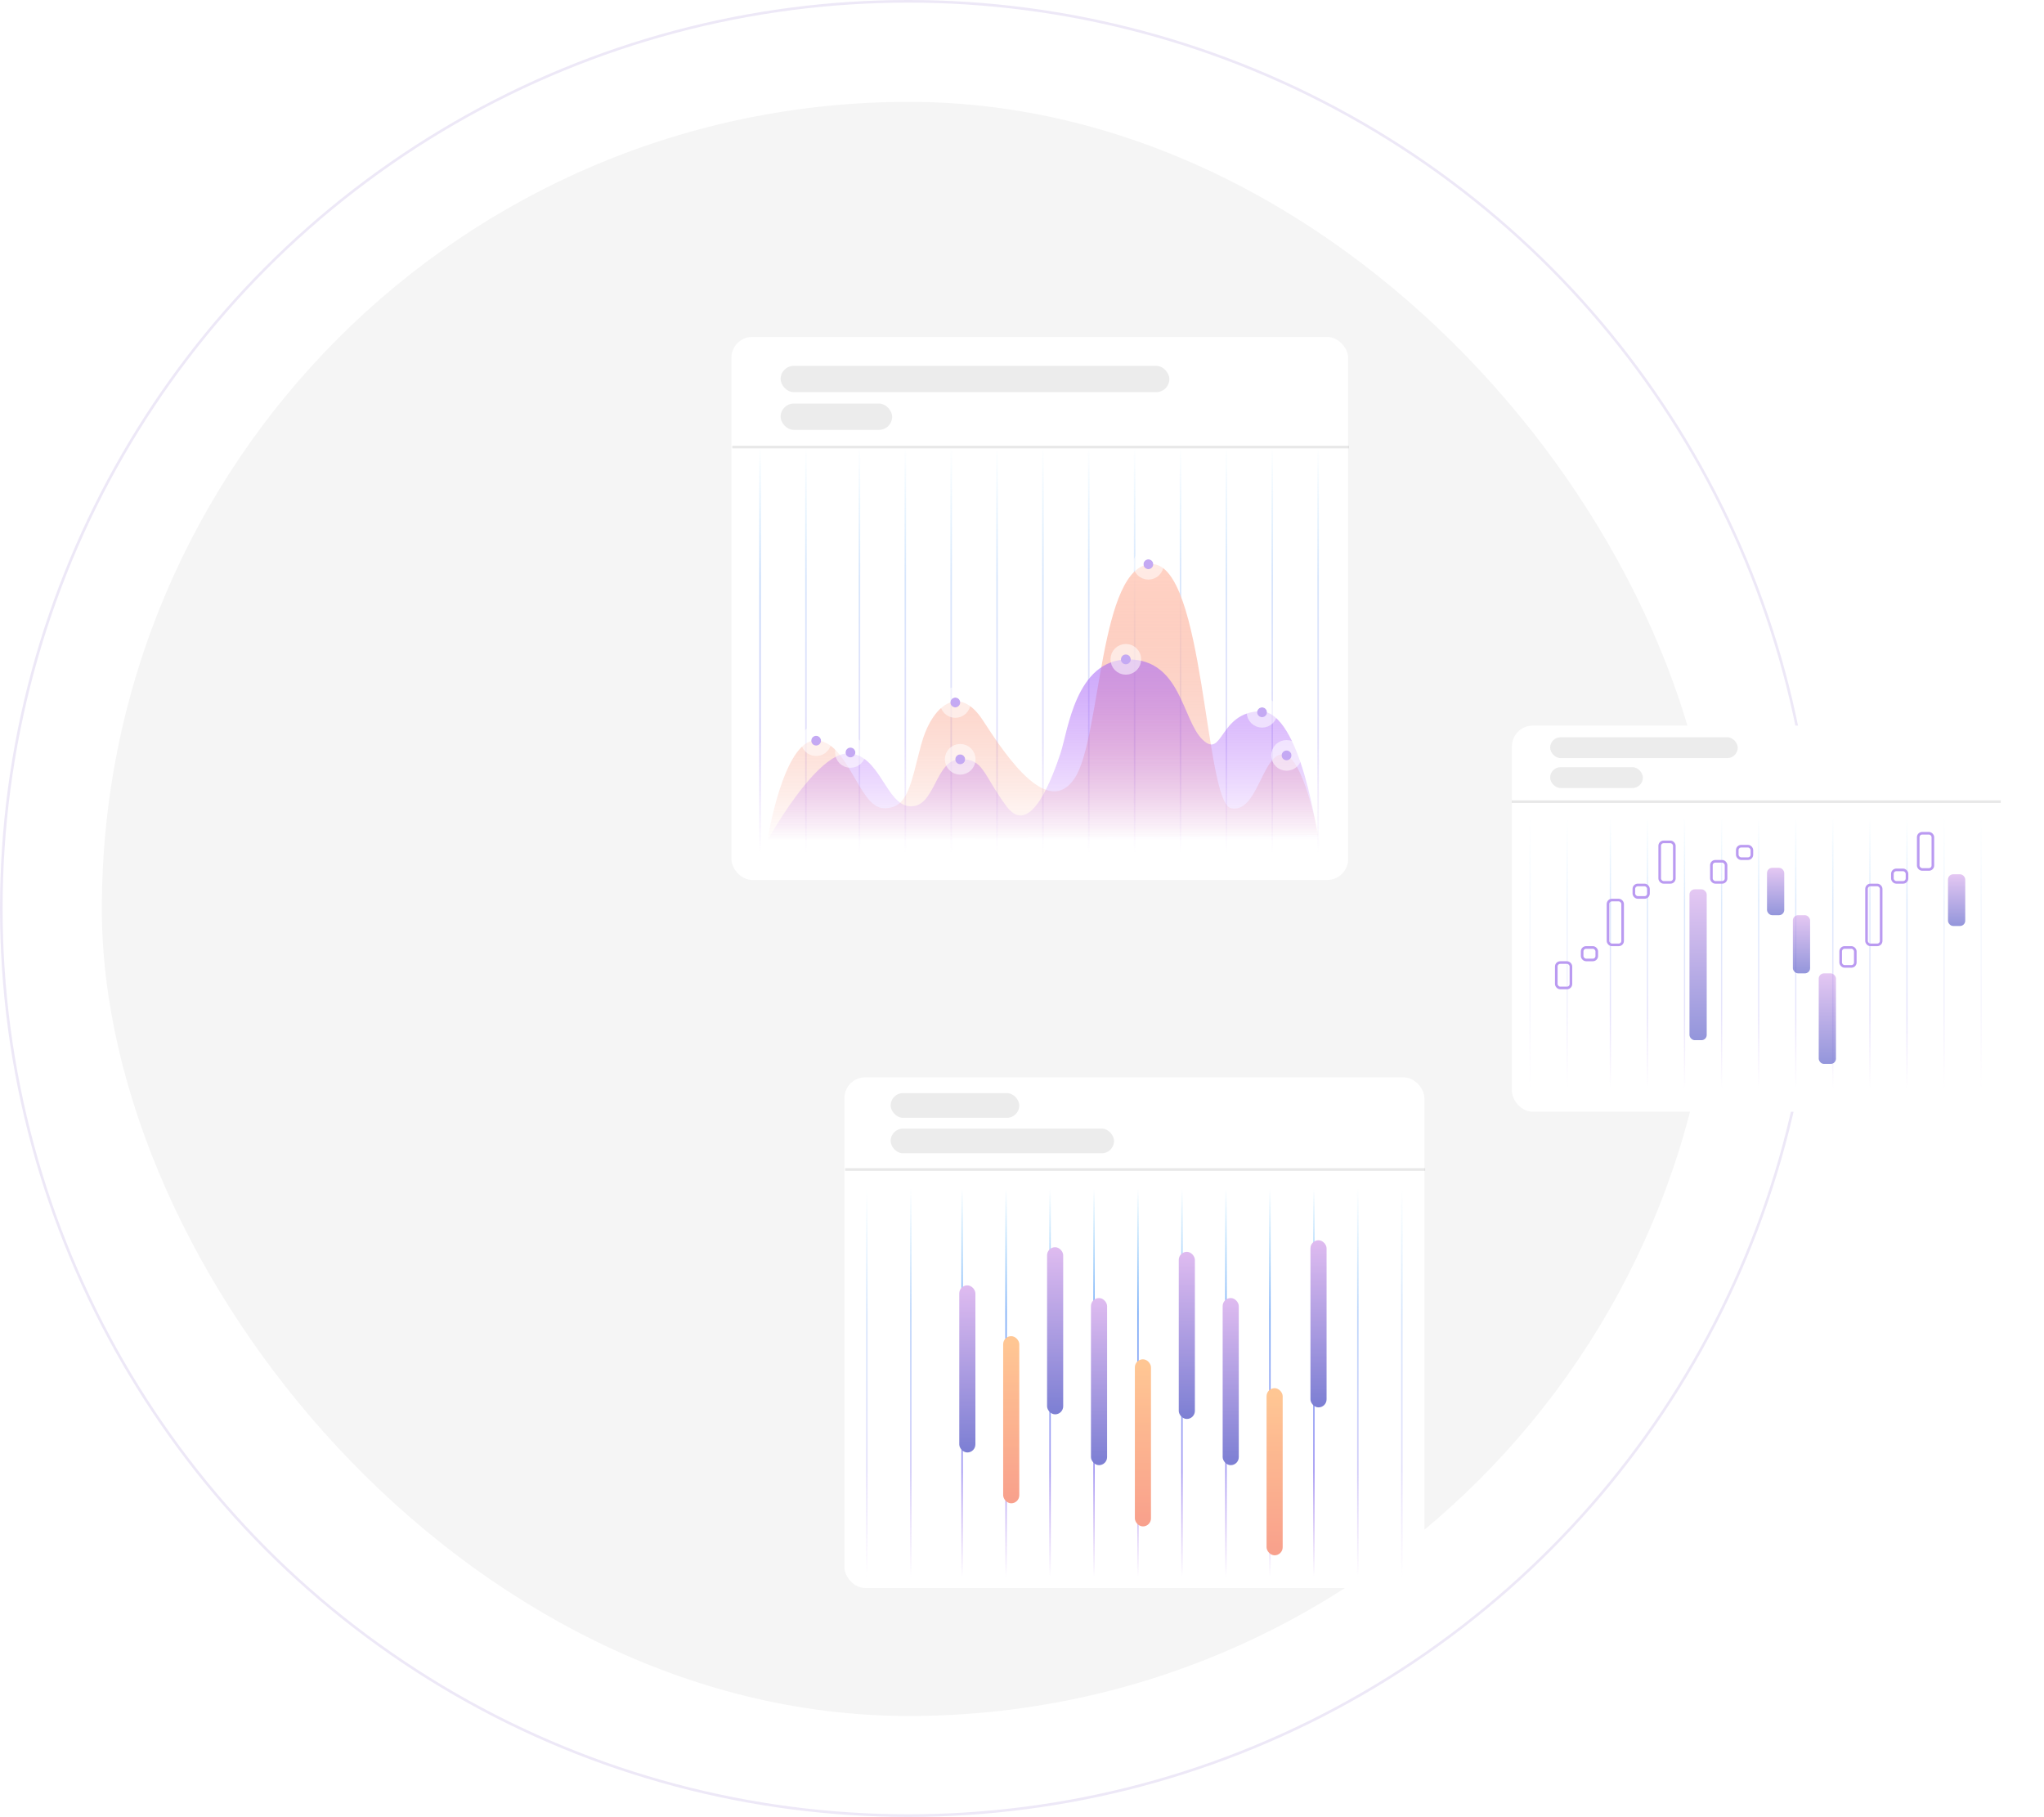 <svg xmlns="http://www.w3.org/2000/svg" width="782.701" height="695.625"><defs><style>.cls-1{fill:#f5f5f5}.cls-11,.cls-17,.cls-2,.cls-20{fill:none}.cls-2{stroke:rgba(77,22,174,.1)}.cls-3{fill:#fff}.cls-4{opacity:.68}.cls-12,.cls-5,.cls-6,.cls-7{fill:url(#linear-gradient)}.cls-6{opacity:.5}.cls-7{opacity:.3}.cls-18,.cls-8{fill:url(#linear-gradient-14)}.cls-9{fill:url(#linear-gradient-15)}.cls-10{fill:#ececec}.cls-11{stroke:#707070;opacity:.16}.cls-12{opacity:.21}.cls-13{fill:url(#linear-gradient-35)}.cls-14{fill:url(#linear-gradient-36)}.cls-15{fill:#c4a9f3;stroke:rgba(255,255,255,.55);stroke-width:4px}.cls-16{opacity:.18}.cls-17{stroke:#ba9af1}.cls-18{opacity:.56}.cls-19{stroke:none}.cls-21{filter:url(#Rectangle_1175)}.cls-22{filter:url(#Rectangle_1170)}.cls-23{filter:url(#Rectangle_1169)}.cls-24{filter:url(#Rectangle_1168)}.cls-25{filter:url(#Rectangle_1165)}.cls-26{filter:url(#Rectangle_1157-2)}.cls-27{filter:url(#Rectangle_1154)}.cls-28{filter:url(#Rectangle_1121)}.cls-29{filter:url(#Rectangle_1120)}.cls-30{filter:url(#Rectangle_1119)}.cls-31{filter:url(#Rectangle_1118)}.cls-32{filter:url(#Rectangle_1117)}.cls-33{filter:url(#Rectangle_1116)}.cls-34{filter:url(#Rectangle_1115)}.cls-35{filter:url(#Rectangle_1114)}.cls-36{filter:url(#Rectangle_1113)}.cls-37{filter:url(#Rectangle_1157)}</style><filter id="Rectangle_1157" width="255.107" height="228.525" x="306.834" y="395.975" filterUnits="userSpaceOnUse"><feOffset dy="4"/><feGaussianBlur result="blur" stdDeviation="5.5"/><feFlood flood-opacity=".161"/><feComposite in2="blur" operator="in"/><feComposite in="SourceGraphic"/></filter><linearGradient id="linear-gradient" x1=".5" x2=".5" y2="1" gradientUnits="objectBoundingBox"><stop offset="0" stop-color="#16a4fa" stop-opacity="0"/><stop offset=".314" stop-color="#438bf4"/><stop offset=".728" stop-color="#7b6bed"/><stop offset="1" stop-color="#9f56e8" stop-opacity="0"/></linearGradient><linearGradient id="linear-gradient-14" x1=".5" x2=".5" y2="1" gradientUnits="objectBoundingBox"><stop offset="0" stop-color="#d09ce9"/><stop offset="1" stop-color="#3f43bf"/></linearGradient><filter id="Rectangle_1113" width="12.174" height="69.985" x="364.329" y="489.106" filterUnits="userSpaceOnUse"><feOffset dx="2" dy="3"/><feGaussianBlur result="blur-2" stdDeviation="1"/><feFlood flood-opacity=".161"/><feComposite in2="blur-2" operator="in"/><feComposite in="SourceGraphic"/></filter><linearGradient id="linear-gradient-15" x1=".5" x2=".5" y1="1.283" y2=".042" gradientUnits="objectBoundingBox"><stop offset="0" stop-color="#f26353"/><stop offset="1" stop-color="#ffab61"/></linearGradient><filter id="Rectangle_1114" width="12.174" height="69.985" x="381.139" y="508.57" filterUnits="userSpaceOnUse"><feOffset dx="2" dy="3"/><feGaussianBlur result="blur-3" stdDeviation="1"/><feFlood flood-opacity=".161"/><feComposite in2="blur-3" operator="in"/><feComposite in="SourceGraphic"/></filter><filter id="Rectangle_1115" width="12.174" height="69.985" x="397.949" y="474.508" filterUnits="userSpaceOnUse"><feOffset dx="2" dy="3"/><feGaussianBlur result="blur-4" stdDeviation="1"/><feFlood flood-opacity=".161"/><feComposite in2="blur-4" operator="in"/><feComposite in="SourceGraphic"/></filter><filter id="Rectangle_1116" width="12.174" height="69.985" x="414.759" y="493.972" filterUnits="userSpaceOnUse"><feOffset dx="2" dy="3"/><feGaussianBlur result="blur-5" stdDeviation="1"/><feFlood flood-opacity=".161"/><feComposite in2="blur-5" operator="in"/><feComposite in="SourceGraphic"/></filter><filter id="Rectangle_1117" width="12.174" height="69.985" x="431.568" y="517.418" filterUnits="userSpaceOnUse"><feOffset dx="2" dy="3"/><feGaussianBlur result="blur-6" stdDeviation="1"/><feFlood flood-opacity=".161"/><feComposite in2="blur-6" operator="in"/><feComposite in="SourceGraphic"/></filter><filter id="Rectangle_1118" width="12.174" height="69.985" x="448.379" y="476.278" filterUnits="userSpaceOnUse"><feOffset dx="2" dy="3"/><feGaussianBlur result="blur-7" stdDeviation="1"/><feFlood flood-opacity=".161"/><feComposite in2="blur-7" operator="in"/><feComposite in="SourceGraphic"/></filter><filter id="Rectangle_1119" width="12.174" height="69.985" x="465.188" y="493.972" filterUnits="userSpaceOnUse"><feOffset dx="2" dy="3"/><feGaussianBlur result="blur-8" stdDeviation="1"/><feFlood flood-opacity=".161"/><feComposite in2="blur-8" operator="in"/><feComposite in="SourceGraphic"/></filter><filter id="Rectangle_1120" width="12.174" height="69.985" x="481.998" y="528.477" filterUnits="userSpaceOnUse"><feOffset dx="2" dy="3"/><feGaussianBlur result="blur-9" stdDeviation="1"/><feFlood flood-opacity=".161"/><feComposite in2="blur-9" operator="in"/><feComposite in="SourceGraphic"/></filter><filter id="Rectangle_1121" width="12.174" height="69.985" x="498.809" y="471.854" filterUnits="userSpaceOnUse"><feOffset dx="2" dy="3"/><feGaussianBlur result="blur-10" stdDeviation="1"/><feFlood flood-opacity=".161"/><feComposite in2="blur-10" operator="in"/><feComposite in="SourceGraphic"/></filter><filter id="Rectangle_1154" width="269.166" height="240.901" x="263.577" y="112.505" filterUnits="userSpaceOnUse"><feOffset dy="4"/><feGaussianBlur result="blur-11" stdDeviation="5.5"/><feFlood flood-opacity=".161"/><feComposite in2="blur-11" operator="in"/><feComposite in="SourceGraphic"/></filter><linearGradient id="linear-gradient-35" x1=".5" x2=".5" y2="1" gradientUnits="objectBoundingBox"><stop offset="0" stop-color="#ffd2c4"/><stop offset="1" stop-color="#f6896d" stop-opacity="0"/></linearGradient><linearGradient id="linear-gradient-36" x1=".5" x2=".5" y1="-.786" y2="1" gradientUnits="objectBoundingBox"><stop offset="0" stop-color="#b29ff3"/><stop offset="1" stop-color="#9016fa" stop-opacity="0"/></linearGradient><filter id="Rectangle_1157-2" width="220.255" height="180.844" x="562.446" y="261.309" filterUnits="userSpaceOnUse"><feOffset dy="4"/><feGaussianBlur result="blur-12" stdDeviation="5.5"/><feFlood flood-opacity=".161"/><feComposite in2="blur-12" operator="in"/><feComposite in="SourceGraphic"/></filter><filter id="Rectangle_1165" width="12.6" height="63.749" x="643.945" y="337.501" filterUnits="userSpaceOnUse"><feOffset dx="2" dy="3"/><feGaussianBlur result="blur-13" stdDeviation="1"/><feFlood flood-opacity=".161"/><feComposite in2="blur-13" operator="in"/><feComposite in="SourceGraphic"/></filter><filter id="Rectangle_1168" width="12.6" height="24.15" x="673.645" y="329.251" filterUnits="userSpaceOnUse"><feOffset dx="2" dy="3"/><feGaussianBlur result="blur-14" stdDeviation="1"/><feFlood flood-opacity=".161"/><feComposite in2="blur-14" operator="in"/><feComposite in="SourceGraphic"/></filter><filter id="Rectangle_1169" width="12.6" height="28.275" x="683.545" y="347.401" filterUnits="userSpaceOnUse"><feOffset dx="2" dy="3"/><feGaussianBlur result="blur-15" stdDeviation="1"/><feFlood flood-opacity=".161"/><feComposite in2="blur-15" operator="in"/><feComposite in="SourceGraphic"/></filter><filter id="Rectangle_1170" width="12.6" height="40.649" x="693.444" y="369.675" filterUnits="userSpaceOnUse"><feOffset dx="2" dy="3"/><feGaussianBlur result="blur-16" stdDeviation="1"/><feFlood flood-opacity=".161"/><feComposite in2="blur-16" operator="in"/><feComposite in="SourceGraphic"/></filter><filter id="Rectangle_1175" width="12.6" height="25.8" x="742.943" y="331.726" filterUnits="userSpaceOnUse"><feOffset dx="2" dy="3"/><feGaussianBlur result="blur-17" stdDeviation="1"/><feFlood flood-opacity=".161"/><feComposite in2="blur-17" operator="in"/><feComposite in="SourceGraphic"/></filter></defs><g id="Group_1100" data-name="Group 1100" transform="translate(207 -3334)"><rect id="Rectangle_1176" width="617.99" height="617.993" class="cls-1" data-name="Rectangle 1176" rx="308.995" transform="translate(-168 3373)"/><g id="Ellipse_415" class="cls-2" data-name="Ellipse 415" transform="translate(-207 3334)"><ellipse cx="347.812" cy="347.813" class="cls-19" rx="347.812" ry="347.813"/><ellipse cx="347.812" cy="347.813" class="cls-20" rx="347.312" ry="347.313"/></g><g id="Group_1070" data-name="Group 1070" transform="translate(116.334 3742.475)"><g class="cls-37" transform="translate(-323.33 -408.47)"><rect id="Rectangle_1157-3" width="222.107" height="195.525" class="cls-3" data-name="Rectangle 1157" rx="8" transform="translate(323.33 408.47)"/></g><g id="Group_1067" class="cls-4" data-name="Group 1067" transform="translate(8.318 46.528)"><path id="Rectangle_1122" d="M0 0h.561v148.997H0z" class="cls-5" data-name="Rectangle 1122" transform="translate(36.483)"/><path id="Rectangle_1131" d="M0 0h.561v148.997H0z" class="cls-6" data-name="Rectangle 1131" transform="translate(16.838)"/><path id="Rectangle_1132" d="M0 0h.561v148.997H0z" class="cls-7" data-name="Rectangle 1132"/><path id="Rectangle_1133" d="M0 0h.561v148.997H0z" class="cls-6" data-name="Rectangle 1133" transform="translate(188.027)"/><path id="Rectangle_1134" d="M0 0h.561v148.997H0z" class="cls-7" data-name="Rectangle 1134" transform="translate(204.866)"/><path id="Rectangle_1123" d="M0 0h.561v148.997H0z" class="cls-5" data-name="Rectangle 1123" transform="translate(53.321)"/><path id="Rectangle_1124" d="M0 0h.561v148.997H0z" class="cls-5" data-name="Rectangle 1124" transform="translate(70.16)"/><path id="Rectangle_1125" d="M0 0h.561v148.997H0z" class="cls-5" data-name="Rectangle 1125" transform="translate(86.998)"/><path id="Rectangle_1126" d="M0 0h.561v148.997H0z" class="cls-5" data-name="Rectangle 1126" transform="translate(103.836)"/><path id="Rectangle_1127" d="M0 0h.561v148.997H0z" class="cls-5" data-name="Rectangle 1127" transform="translate(120.674)"/><path id="Rectangle_1128" d="M0 0h.561v148.997H0z" class="cls-5" data-name="Rectangle 1128" transform="translate(137.513)"/><path id="Rectangle_1129" d="M0 0h.561v148.997H0z" class="cls-5" data-name="Rectangle 1129" transform="translate(154.351)"/><path id="Rectangle_1130" d="M0 0h.561v148.997H0z" class="cls-5" data-name="Rectangle 1130" transform="translate(171.189)"/><g id="Group_1062" data-name="Group 1062"><g class="cls-36" transform="translate(-331.653 -454.999)"><rect id="Rectangle_1113-2" width="6.174" height="63.985" class="cls-8" data-name="Rectangle 1113" rx="3.087" transform="translate(365.33 489.11)"/></g><g class="cls-35" transform="translate(-331.653 -454.999)"><rect id="Rectangle_1114-2" width="6.174" height="63.985" class="cls-9" data-name="Rectangle 1114" rx="3.087" transform="translate(382.14 508.57)"/></g><g class="cls-34" transform="translate(-331.653 -454.999)"><rect id="Rectangle_1115-2" width="6.174" height="63.985" class="cls-8" data-name="Rectangle 1115" rx="3.087" transform="translate(398.95 474.51)"/></g><g class="cls-33" transform="translate(-331.653 -454.999)"><rect id="Rectangle_1116-2" width="6.174" height="63.985" class="cls-8" data-name="Rectangle 1116" rx="3.087" transform="translate(415.76 493.97)"/></g><g class="cls-32" transform="translate(-331.653 -454.999)"><rect id="Rectangle_1117-2" width="6.174" height="63.985" class="cls-9" data-name="Rectangle 1117" rx="3.087" transform="translate(432.57 517.42)"/></g><g class="cls-31" transform="translate(-331.653 -454.999)"><rect id="Rectangle_1118-2" width="6.174" height="63.985" class="cls-8" data-name="Rectangle 1118" rx="3.087" transform="translate(449.38 476.28)"/></g><g class="cls-30" transform="translate(-331.653 -454.999)"><rect id="Rectangle_1119-2" width="6.174" height="63.985" class="cls-8" data-name="Rectangle 1119" rx="3.087" transform="translate(466.19 493.97)"/></g><g class="cls-29" transform="translate(-331.653 -454.999)"><rect id="Rectangle_1120-2" width="6.174" height="63.985" class="cls-9" data-name="Rectangle 1120" rx="3.087" transform="translate(483 528.48)"/></g><g class="cls-28" transform="translate(-331.653 -454.999)"><rect id="Rectangle_1121-2" width="6.174" height="63.985" class="cls-8" data-name="Rectangle 1121" rx="3.087" transform="translate(499.81 471.85)"/></g></g></g><g id="Group_1068" data-name="Group 1068" transform="translate(.295 10.042)"><rect id="Rectangle_1158" width="49.25" height="9.451" class="cls-10" data-name="Rectangle 1158" rx="4.726" transform="translate(17.426)"/><rect id="Rectangle_1159" width="85.542" height="9.451" class="cls-10" data-name="Rectangle 1159" rx="4.726" transform="translate(17.426 13.586)"/><path id="Line_215" d="M0 0h222.107" class="cls-11" data-name="Line 215" transform="translate(0 29.24)"/></g></g><g id="Group_1069" data-name="Group 1069" transform="translate(73.077 3459.005)"><g class="cls-27" transform="translate(-280.08 -125)"><rect id="Rectangle_1154-2" width="236.166" height="207.901" class="cls-3" data-name="Rectangle 1154" rx="8" transform="translate(280.08 125)"/></g><g id="Group_1066" data-name="Group 1066" transform="translate(10.678 46.202)"><path id="Rectangle_1135" d="M0 0h.585v155.422H0z" class="cls-12" data-name="Rectangle 1135" transform="translate(38.056)"/><path id="Rectangle_1136" d="M0 0h.585v155.422H0z" class="cls-12" data-name="Rectangle 1136" transform="translate(17.564)"/><path id="Rectangle_1138" d="M0 0h.585v155.422H0z" class="cls-12" data-name="Rectangle 1138" transform="translate(196.135)"/><path id="Rectangle_1139" d="M0 0h.585v155.422H0z" class="cls-12" data-name="Rectangle 1139" transform="translate(213.7)"/><path id="Rectangle_1140" d="M0 0h.585v155.422H0z" class="cls-12" data-name="Rectangle 1140" transform="translate(55.62)"/><path id="Rectangle_1141" d="M0 0h.585v155.422H0z" class="cls-12" data-name="Rectangle 1141" transform="translate(73.185)"/><path id="Rectangle_1142" d="M0 0h.585v155.422H0z" class="cls-12" data-name="Rectangle 1142" transform="translate(90.749)"/><path id="Rectangle_1143" d="M0 0h.585v155.422H0z" class="cls-12" data-name="Rectangle 1143" transform="translate(108.314)"/><path id="Rectangle_1144" d="M0 0h.585v155.422H0z" class="cls-12" data-name="Rectangle 1144" transform="translate(125.878)"/><path id="Rectangle_1145" d="M0 0h.585v155.422H0z" class="cls-12" data-name="Rectangle 1145" transform="translate(143.442)"/><path id="Rectangle_1146" d="M0 0h.585v155.422H0z" class="cls-12" data-name="Rectangle 1146" transform="translate(161.007)"/><path id="Rectangle_1147" d="M0 0h.585v155.422H0z" class="cls-12" data-name="Rectangle 1147" transform="translate(178.571)"/><path id="Path_1550" d="M9744.232-944.1c-7.856 0-9.709 22.846-19.795 20.642s-10.094-93.461-30.312-93.461-19.342 66.187-29.446 81.82-25.98-7.65-35.219-21.952-19.63-5.654-23.671 9.313-4.908 24.612-14.435 24.28-13.568-25.943-25.981-25.943-18.476 38.381-18.476 38.381l211-2.162s-5.806-30.918-13.665-30.918z" class="cls-13" data-name="Path 1550" transform="translate(-9543.817 1061.677)"/><path id="Path_1551" d="M9735.583-937.059c-15.762.375-14.126 18.39-22 10.884s-8.248-30.745-28.465-30.745-23.095 27.425-25.98 36-11.406 32.679-20.645 20.266-8.631-18.389-18.014-18.014-9.238 18.3-18.764 18.014-11.606-20.266-24.018-20.266-30.8 33.4-30.8 33.4h211s-6.552-49.914-22.314-49.539z" class="cls-14" data-name="Path 1551" transform="translate(-9543.817 1038.177)"/><path id="Rectangle_1137" d="M0 0h.585v155.422H0z" class="cls-7" data-name="Rectangle 1137"/><g id="Ellipse_403" class="cls-15" data-name="Ellipse 403" transform="translate(19.89 110.5)"><ellipse cx="1.876" cy="1.876" class="cls-19" rx="1.876" ry="1.876"/><ellipse cx="1.876" cy="1.876" class="cls-20" rx="3.876" ry="3.876"/></g><g id="Ellipse_404" class="cls-15" data-name="Ellipse 404" transform="translate(73.181 95.864)"><ellipse cx="1.876" cy="1.876" class="cls-19" rx="1.876" ry="1.876"/><ellipse cx="1.876" cy="1.876" class="cls-20" rx="3.876" ry="3.876"/></g><g id="Ellipse_405" class="cls-15" data-name="Ellipse 405" transform="translate(138.481 79.351)"><ellipse cx="1.876" cy="1.876" class="cls-19" rx="1.876" ry="1.876"/><ellipse cx="1.876" cy="1.876" class="cls-20" rx="3.876" ry="3.876"/></g><g id="Ellipse_406" class="cls-15" data-name="Ellipse 406" transform="translate(147.113 42.948)"><ellipse cx="1.876" cy="1.876" class="cls-19" rx="1.876" ry="1.876"/><ellipse cx="1.876" cy="1.876" class="cls-20" rx="3.876" ry="3.876"/></g><g id="Ellipse_407" class="cls-15" data-name="Ellipse 407" transform="translate(75.058 117.631)"><ellipse cx="1.876" cy="1.876" class="cls-19" rx="1.876" ry="1.876"/><ellipse cx="1.876" cy="1.876" class="cls-20" rx="3.876" ry="3.876"/></g><g id="Ellipse_408" class="cls-15" data-name="Ellipse 408" transform="translate(33.025 115.004)"><ellipse cx="1.876" cy="1.876" class="cls-19" rx="1.876" ry="1.876"/><ellipse cx="1.876" cy="1.876" class="cls-20" rx="3.876" ry="3.876"/></g><g id="Ellipse_409" class="cls-15" data-name="Ellipse 409" transform="translate(200.028 116.129)"><ellipse cx="1.876" cy="1.876" class="cls-19" rx="1.876" ry="1.876"/><ellipse cx="1.876" cy="1.876" class="cls-20" rx="3.876" ry="3.876"/></g><g id="Ellipse_410" class="cls-15" data-name="Ellipse 410" transform="translate(190.646 99.617)"><ellipse cx="1.876" cy="1.876" class="cls-19" rx="1.876" ry="1.876"/><ellipse cx="1.876" cy="1.876" class="cls-20" rx="3.876" ry="3.876"/></g></g><rect id="Rectangle_1155" width="148.86" height="10.05" class="cls-10" data-name="Rectangle 1155" rx="5.025" transform="translate(18.843 15.074)"/><rect id="Rectangle_1156" width="42.711" height="10.05" class="cls-10" data-name="Rectangle 1156" rx="5.025" transform="translate(18.843 29.521)"/><path id="Line_214" d="M0 0h236.166" class="cls-11" data-name="Line 214" transform="translate(.314 46.165)"/></g><g id="Group_1072" data-name="Group 1072" transform="translate(371.903 3607.809)"><g class="cls-26" transform="translate(-578.9 -273.81)"><rect id="Rectangle_1157-4" width="187.255" height="147.844" class="cls-3" data-name="Rectangle 1157" rx="8" transform="translate(578.95 273.81)"/></g><g id="Group_1067-2" class="cls-16" data-name="Group 1067" transform="translate(6.764 39.227)"><path id="Rectangle_1122-2" d="M0 0h.473v104H0z" class="cls-5" data-name="Rectangle 1122" transform="translate(30.758)"/><path id="Rectangle_1131-2" d="M0 0h.473v104H0z" class="cls-6" data-name="Rectangle 1131" transform="translate(14.196)"/><path id="Rectangle_1132-2" d="M0 0h.473v104H0z" class="cls-7" data-name="Rectangle 1132"/><path id="Rectangle_1133-2" d="M0 0h.473v104H0z" class="cls-6" data-name="Rectangle 1133" transform="translate(158.523)"/><path id="Rectangle_1134-2" d="M0 0h.473v104H0z" class="cls-7" data-name="Rectangle 1134" transform="translate(172.719)"/><path id="Rectangle_1123-2" d="M0 0h.473v104H0z" class="cls-5" data-name="Rectangle 1123" transform="translate(44.954)"/><path id="Rectangle_1124-2" d="M0 0h.473v104H0z" class="cls-5" data-name="Rectangle 1124" transform="translate(59.15)"/><path id="Rectangle_1125-2" d="M0 0h.473v104H0z" class="cls-5" data-name="Rectangle 1125" transform="translate(73.346)"/><path id="Rectangle_1126-2" d="M0 0h.473v104H0z" class="cls-5" data-name="Rectangle 1126" transform="translate(87.543)"/><path id="Rectangle_1127-2" d="M0 0h.473v104H0z" class="cls-5" data-name="Rectangle 1127" transform="translate(101.739)"/><path id="Rectangle_1128-2" d="M0 0h.473v104H0z" class="cls-5" data-name="Rectangle 1128" transform="translate(115.935)"/><path id="Rectangle_1129-2" d="M0 0h.473v104H0z" class="cls-5" data-name="Rectangle 1129" transform="translate(130.131)"/><path id="Rectangle_1130-2" d="M0 0h.473v104H0z" class="cls-5" data-name="Rectangle 1130" transform="translate(144.327)"/></g><g id="Group_1068-2" data-name="Group 1068" transform="translate(0 8.466)"><rect id="Rectangle_1158-2" width="71.831" height="7.968" class="cls-10" data-name="Rectangle 1158" rx="3.984" transform="translate(14.692)"/><rect id="Rectangle_1159-2" width="35.515" height="7.968" class="cls-10" data-name="Rectangle 1159" rx="3.984" transform="translate(14.692 11.454)"/><path id="Line_215-2" d="M0 0h187.255" class="cls-11" data-name="Line 215" transform="translate(0 24.652)"/></g><g id="Group_1071" data-name="Group 1071" transform="translate(16.543 44.717)"><g id="Rectangle_1160" class="cls-17" data-name="Rectangle 1160" transform="translate(0 49.499)"><rect width="6.6" height="10.725" class="cls-19" rx="2"/><rect width="5.6" height="9.725" x=".5" y=".5" class="cls-20" rx="1.5"/></g><g id="Rectangle_1161" class="cls-17" data-name="Rectangle 1161" transform="translate(9.9 43.724)"><rect width="6.6" height="5.775" class="cls-19" rx="2"/><rect width="5.6" height="4.775" x=".5" y=".5" class="cls-20" rx="1.5"/></g><g id="Rectangle_1163" class="cls-17" data-name="Rectangle 1163" transform="translate(29.699 19.8)"><rect width="6.6" height="5.775" class="cls-19" rx="2"/><rect width="5.6" height="4.775" x=".5" y=".5" class="cls-20" rx="1.5"/></g><g id="Rectangle_1164" class="cls-17" data-name="Rectangle 1164" transform="translate(39.599 3.3)"><rect width="6.6" height="16.5" class="cls-19" rx="2"/><rect width="5.6" height="15.5" x=".5" y=".5" class="cls-20" rx="1.5"/></g><g id="Rectangle_1171" class="cls-17" data-name="Rectangle 1171" transform="translate(108.898 43.724)"><rect width="6.6" height="8.25" class="cls-19" rx="2"/><rect width="5.6" height="7.25" x=".5" y=".5" class="cls-20" rx="1.5"/></g><g id="Rectangle_1172" class="cls-17" data-name="Rectangle 1172" transform="translate(118.798 19.8)"><rect width="6.6" height="23.925" class="cls-19" rx="2"/><rect width="5.6" height="22.925" x=".5" y=".5" class="cls-20" rx="1.5"/></g><g id="Rectangle_1173" class="cls-17" data-name="Rectangle 1173" transform="translate(128.698 14.025)"><rect width="6.6" height="5.775" class="cls-19" rx="2"/><rect width="5.6" height="4.775" x=".5" y=".5" class="cls-20" rx="1.5"/></g><g id="Rectangle_1174" class="cls-17" data-name="Rectangle 1174" transform="translate(138.597)"><rect width="6.6" height="14.85" class="cls-19" rx="2"/><rect width="5.6" height="13.85" x=".5" y=".5" class="cls-20" rx="1.5"/></g><g id="Rectangle_1166" class="cls-17" data-name="Rectangle 1166" transform="translate(59.399 10.725)"><rect width="6.6" height="9.075" class="cls-19" rx="2"/><rect width="5.6" height="8.075" x=".5" y=".5" class="cls-20" rx="1.5"/></g><g id="Rectangle_1167" class="cls-17" data-name="Rectangle 1167" transform="translate(69.299 4.95)"><rect width="6.6" height="5.775" class="cls-19" rx="2"/><rect width="5.6" height="4.775" x=".5" y=".5" class="cls-20" rx="1.5"/></g><g class="cls-25" transform="translate(-595.45 -318.53)"><rect id="Rectangle_1165-2" width="6.6" height="57.749" class="cls-18" data-name="Rectangle 1165" rx="2" transform="translate(644.95 337.5)"/></g><g class="cls-24" transform="translate(-595.45 -318.53)"><rect id="Rectangle_1168-2" width="6.6" height="18.15" class="cls-18" data-name="Rectangle 1168" rx="2" transform="translate(674.64 329.25)"/></g><g class="cls-23" transform="translate(-595.45 -318.53)"><rect id="Rectangle_1169-2" width="6.6" height="22.275" class="cls-18" data-name="Rectangle 1169" rx="2" transform="translate(684.54 347.4)"/></g><g class="cls-22" transform="translate(-595.45 -318.53)"><rect id="Rectangle_1170-2" width="6.6" height="34.649" class="cls-18" data-name="Rectangle 1170" rx="2" transform="translate(694.44 369.68)"/></g><g class="cls-21" transform="translate(-595.45 -318.53)"><rect id="Rectangle_1175-2" width="6.6" height="19.8" class="cls-18" data-name="Rectangle 1175" rx="2" transform="translate(743.94 331.73)"/></g><g id="Rectangle_1162" class="cls-17" data-name="Rectangle 1162" transform="translate(19.8 25.575)"><rect width="6.6" height="18.15" class="cls-19" rx="2"/><rect width="5.6" height="17.15" x=".5" y=".5" class="cls-20" rx="1.5"/></g></g></g></g></svg>